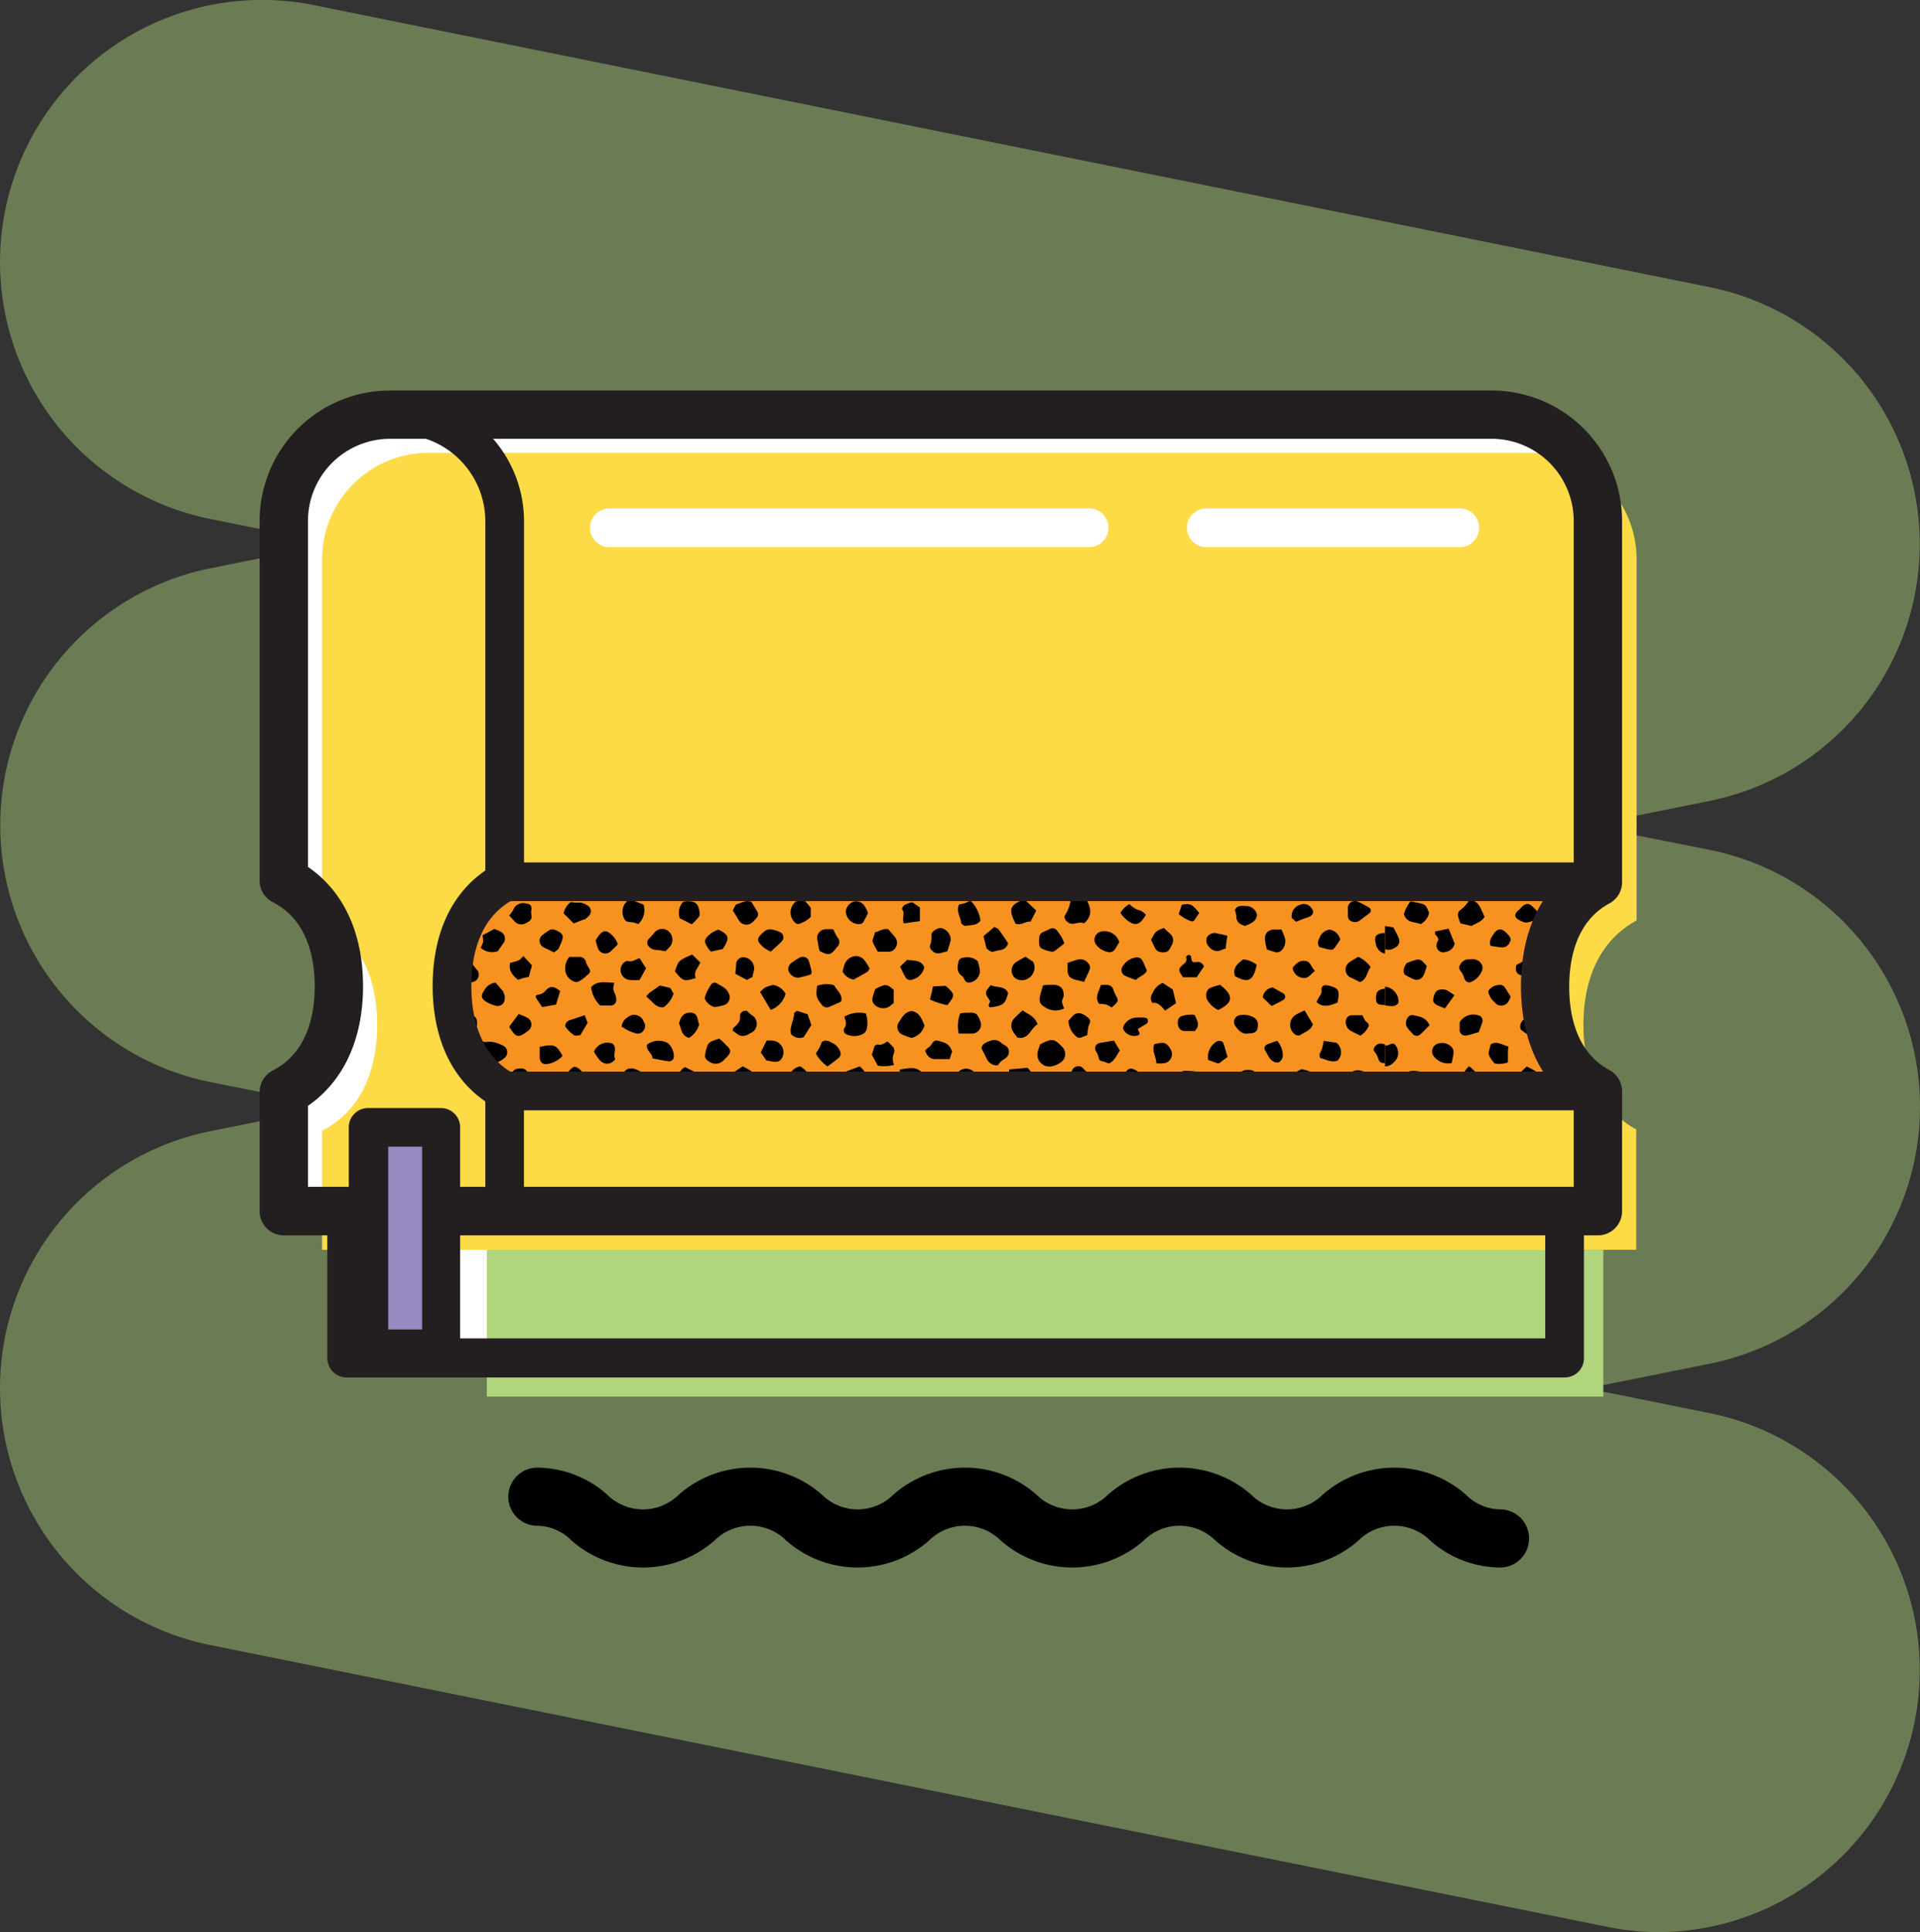 <svg id="Layer_1" data-name="Layer 1" xmlns="http://www.w3.org/2000/svg" viewBox="0 0 191.4 192.57"><rect x="0" y="0" width="191.4" height="192.57" fill="#333333" stroke="none"/><defs><style>.cls-1{opacity:0.45;}.cls-2{fill:#b0d57d;}.cls-3{fill:#fff;}.cls-4{fill:#fddb47;}.cls-5{fill:#f79221;}.cls-6{fill:#231f20;}.cls-7{fill:#9889c1;}.cls-8{fill:#010101;}</style></defs><g class="cls-1"><path class="cls-2" d="M168.6,195.28a26.12,26.12,0,0,0,5.14-51.72l-12.23-2.47,12.23-2.46a26.12,26.12,0,0,0,0-51.21L161.53,85l12.21-2.46a26.12,26.12,0,0,0,0-51.2L34.59,3.23A26.12,26.12,0,1,0,24.26,54.44l12.2,2.46-12.2,2.46a26.12,26.12,0,0,0,0,51.2L36.48,113l-12.22,2.46a26.12,26.12,0,0,0,0,51.21l139.15,28.06A25.59,25.59,0,0,0,168.6,195.28Z" transform="translate(-3.3 -2.72)"/></g><path class="cls-3" d="M162.59,90.6v-36A10.61,10.61,0,0,0,152,44H42.15a10.61,10.61,0,0,0-10.6,10.61V90.49C35.38,92.45,37,96.43,37,101s-1.66,8.58-5.49,10.54v11.86h6.31V138H159.27V123.42h3.32v-12c-3.71-2-5.26-5.92-5.26-10.43S158.88,92.6,162.59,90.6Z" transform="translate(-3.3 -2.72)"/><rect class="cls-2" x="48.53" y="124.57" width="111.3" height="14.62"/><path class="cls-4" d="M166.45,94.46v-36a10.61,10.61,0,0,0-10.6-10.61H46A10.61,10.61,0,0,0,35.41,58.5V94.35c3.83,2,5.49,5.93,5.49,10.53s-1.66,8.58-5.49,10.54v11.86h131v-12c-3.71-2-5.26-5.92-5.26-10.43S162.74,96.46,166.45,94.46Z" transform="translate(-3.3 -2.72)"/><path class="cls-5" d="M53.61,90.6H160s-6.89,12,0,20.85H53.61S40.91,101.61,53.61,90.6Z" transform="translate(-3.3 -2.72)"/><path d="M142.74,96.23c-.15-.38-.36-.74-.53-1.08l-.84-.14v2.31a1.08,1.08,0,0,0,1-.16A.7.7,0,0,0,142.74,96.23Z" transform="translate(-3.3 -2.72)"/><path d="M142.5,108.3a1.21,1.21,0,0,0-.08-1.39c-.23-.36-.55-.07-.83,0a2.07,2.07,0,0,1-.22,0v2.08C141.92,109,142.25,108.62,142.5,108.3Z" transform="translate(-3.3 -2.72)"/><path d="M141.48,101.07l-.11,0v1.85c.48.06,1,.22,1.34-.25A1.5,1.5,0,0,0,141.48,101.07Z" transform="translate(-3.3 -2.72)"/><path d="M141.37,91.77c.34.13.6-.09.86-.24a.72.72,0,0,0,.24-.93h-1.1v1.17Z" transform="translate(-3.3 -2.72)"/><path d="M149.82,92.34a3.27,3.27,0,0,1-1,1.11.63.63,0,0,0-.18.51,4,4,0,0,0,.26.79L150,95c.46-.29,1-.39,1.29-.91C150.66,92.68,150.66,92.68,149.82,92.34Z" transform="translate(-3.3 -2.72)"/><path d="M158.19,92.24c.31-.15.62-.29.92-.45a1.27,1.27,0,0,0,.45-1.09.31.31,0,0,0-.05-.1h-2v1.33Z" transform="translate(-3.3 -2.72)"/><path d="M145.77,93.68c-.18-.29-.21-.73-.64-.86s-.8-.18-1.22-.27a3.78,3.78,0,0,0-.66,1.27c.28.92,1.09.75,1.67,1A1.7,1.7,0,0,0,145.77,93.68Z" transform="translate(-3.3 -2.72)"/><path d="M151.1,110.7c0-.33.1-.84-.29-.89s-.64-.58-1.07-.82a2.92,2.92,0,0,0-.91,1.85,1.05,1.05,0,0,0,.6.61h1.07A.92.92,0,0,0,151.1,110.7Z" transform="translate(-3.3 -2.72)"/><path d="M150.93,98.72a1,1,0,0,0-1-.39,3,3,0,0,0-.3,0,1,1,0,0,0-.8.59c-.16.28,0,.49.18.72s.2.5.33.72a.47.47,0,0,0,.59.23,2,2,0,0,0,1.1-1.12A.73.73,0,0,0,150.93,98.72Z" transform="translate(-3.3 -2.72)"/><path d="M148.86,104.52a.59.59,0,0,0-.05.23c0,.23,0,.46,0,.69a.56.56,0,0,0,.66.48c.41-.08.81-.21,1.24-.33.12-.32.25-.64.36-1a.55.55,0,0,0-.22-.61A1.6,1.6,0,0,0,148.86,104.52Z" transform="translate(-3.3 -2.72)"/><path d="M155,111.37l1.1-.33c.44-.12.53-.26.55-.73a.91.91,0,0,0-.39-.9,8.13,8.13,0,0,0-.77-.4c-.89.85-.9.85-.91,1.18S154.54,111.1,155,111.37Z" transform="translate(-3.3 -2.72)"/><path d="M146.59,91.72a1.08,1.08,0,0,0,1.22.23c.18-.42.56-.8.51-1.35h-2C146.29,91.19,146.37,91.53,146.59,91.72Z" transform="translate(-3.3 -2.72)"/><path d="M146.62,106.74a.8.8,0,0,0-.34,1.31,1.77,1.77,0,0,0,1.74.61c.07-.37.15-.69.18-1a.86.86,0,0,0-.13-.52A1.32,1.32,0,0,0,146.62,106.74Z" transform="translate(-3.3 -2.72)"/><path d="M158.22,108.55a15.47,15.47,0,0,1-.66-1.79.29.29,0,0,0-.1,0c-.09.37-.17.74-.25,1.09C157.4,108.38,157.8,108.47,158.22,108.55Z" transform="translate(-3.3 -2.72)"/><path d="M145.68,110.21c-.21-.21-.38-.5-.63-.61a2.31,2.31,0,0,0-1-.14.6.6,0,0,0-.61.57,1.61,1.61,0,0,0,.4,1.42h.74l.09,0C145.09,111.08,145.68,110.87,145.68,110.21Z" transform="translate(-3.3 -2.72)"/><path d="M151.9,106.81c-.24,1-.38.92.38,1.89a2.58,2.58,0,0,0,1.34-.1c0-.27,0-.53,0-.79s0-.51.06-.78C153,106.83,152.5,106.43,151.9,106.81Z" transform="translate(-3.3 -2.72)"/><path d="M144.15,100.28a.76.76,0,0,0,1.06-.36,7.2,7.2,0,0,0,.32-.92c-.68-.8-.68-.8-2-.3-.2.35-.46.7-.19,1.17C143.61,100,143.88,100.16,144.15,100.28Z" transform="translate(-3.3 -2.72)"/><path d="M147.71,95.27l-1.34.28c0,.14-.05.24,0,.28.18.23.46.43.2.78a.48.48,0,0,0-.05.22.66.66,0,0,0,.84.77,1.07,1.07,0,0,0,.95-.86C148.1,96.27,147.92,95.8,147.71,95.27Z" transform="translate(-3.3 -2.72)"/><path d="M157.58,95.75a1.23,1.23,0,0,0-.4,1.14.49.49,0,0,0,.3.31h0c.13-.57.27-1.12.43-1.64A.65.65,0,0,0,157.58,95.75Z" transform="translate(-3.3 -2.72)"/><path d="M144.91,105.79c.31-.28.59-.59.9-.89-.37-.82-1-.86-1.6-1-.36-.09-.64.21-.73.57-.15.61.34.89.62,1.26A.53.53,0,0,0,144.91,105.79Z" transform="translate(-3.3 -2.72)"/><path d="M153.34,101.17a.62.62,0,0,0-.69-.28,1.31,1.31,0,0,0-1,.63,1.88,1.88,0,0,0,.62,1.06.83.83,0,0,0,1.37,0,1.87,1.87,0,0,0,.25-.54C153.67,101.68,153.51,101.42,153.34,101.17Z" transform="translate(-3.3 -2.72)"/><path d="M156,93c-.34-.29-.64-.24-1,.11-.13.14-.26.27-.4.4-.36.34-.33.63.1.88a3.11,3.11,0,0,0,.41.2c.44.19.82-.05,1.21-.17s.41-.3.44-.64A9.56,9.56,0,0,0,156,93Z" transform="translate(-3.3 -2.72)"/><path d="M152,91.18c.12.2.27.37.42.58a1.35,1.35,0,0,0,1.63-.69.52.52,0,0,0,0-.47h-2.24A.89.89,0,0,0,152,91.18Z" transform="translate(-3.3 -2.72)"/><path d="M155.46,98.39a9.83,9.83,0,0,0-1,.51c-.12.56,0,.88.44,1s.7.26,1.08.41c.14-.16.31-.28.36-.45a2.89,2.89,0,0,0,.12-.78A.67.67,0,0,0,155.46,98.39Z" transform="translate(-3.3 -2.72)"/><path d="M153.62,95.85c-.66-.72-1.09-.67-1.57.19a1,1,0,0,0-.16.95c.4.05.77.13,1.15.15a.83.83,0,0,0,.79-.57C154,96.3,153.82,96.07,153.62,95.85Z" transform="translate(-3.3 -2.72)"/><path d="M147.12,101.33c-.52,0-.73.14-.88.67s-.09.75.55,1l.55.22.95-1.31C147.51,101.36,147.51,101.36,147.12,101.33Z" transform="translate(-3.3 -2.72)"/><path d="M155.18,104.35a.83.83,0,0,0-.26,1c.24.17.48.36.74.51a.52.52,0,0,0,.69-.23c.12-.28.19-.57.29-.87-.11-.28-.22-.56-.31-.81C155.79,103.74,155.49,104,155.18,104.35Z" transform="translate(-3.3 -2.72)"/><path d="M140.45,96.77a1.22,1.22,0,0,0,.92,1V95.7C140.46,95.75,140.27,96,140.45,96.77Z" transform="translate(-3.3 -2.72)"/><path d="M141.16,106.75a.74.74,0,0,0-.86.37c-.15.21,0,.41.17.6a2.55,2.55,0,0,1,.26.61c.12.32.37.34.64.34v-1.85Z" transform="translate(-3.3 -2.72)"/><path d="M140.47,102.23c0,.53.17.65.9.65v-1.62C140.67,101.33,140.45,101.56,140.47,102.23Z" transform="translate(-3.3 -2.72)"/><path d="M141.37,91.3v-.7h-.94a1,1,0,0,0-.07.26A.82.82,0,0,0,141.37,91.3Z" transform="translate(-3.3 -2.72)"/><path d="M108.08,109a2.24,2.24,0,0,0,.93-.38,1,1,0,0,0,.14-1.6c-.74-.8-1-.75-1.8-.4a3.75,3.75,0,0,0-.37.2c-.07.22-.14.4-.19.58A1.19,1.19,0,0,0,108.08,109Z" transform="translate(-3.3 -2.72)"/><path d="M106,111.36a1.26,1.26,0,0,0,.33-.22,2,2,0,0,0-.61-2l-1.81.16c0,.28-.07.51-.07.73a2.17,2.17,0,0,0,.6,1.44h1.33Z" transform="translate(-3.3 -2.72)"/><path d="M78.63,111c.07-.18.13-.36.2-.57-.23-.84-.86-1.11-1.49-1.44l-.69.46c-.64.43-.69.66-.38,1.32a1.73,1.73,0,0,0,.67.72h1.34A1.28,1.28,0,0,0,78.63,111Z" transform="translate(-3.3 -2.72)"/><path d="M108.27,100.87c-.34,0-.68,0-1,.06-.1.34-.18.63-.26.92-.17.64-.07.94.47,1.26a1.9,1.9,0,0,0,1.91.11,2.37,2.37,0,0,1-.22-.67c0-.21.16-.42.17-.63C109.34,101.22,109,100.88,108.27,100.87Z" transform="translate(-3.3 -2.72)"/><path d="M111.6,92.33a9.1,9.1,0,0,0-1.18,0c-.16,0-.41.19-.43.32a3.69,3.69,0,0,1-.5,1.25c-.17.28,0,.56.3.76.51.35,1-.16,1.55.08,0,0,.12-.08.17-.13C112.1,94,112.14,93.39,111.6,92.33Z" transform="translate(-3.3 -2.72)"/><path d="M93.23,105.82a7.51,7.51,0,0,0,.93.34,1.72,1.72,0,0,0,1.3-1.26c-.28-.59-.46-1.28-1.28-1.42-.66.08-.94.59-1.24,1.07A.83.83,0,0,0,93.23,105.82Z" transform="translate(-3.3 -2.72)"/><path d="M112.21,110.48a.74.74,0,0,0-.38-.77,5,5,0,0,1-.58-.54.59.59,0,0,0-.62-.16c-.66.16-.45.93-.88,1.28-.11.09-.1.48,0,.64a1.82,1.82,0,0,0,.55.52h1.39A1.21,1.21,0,0,0,112.21,110.48Z" transform="translate(-3.3 -2.72)"/><path d="M61.85,98.93a1.2,1.2,0,0,1-.13-.31.68.68,0,0,0-.77-.53l-.9,0a1.81,1.81,0,0,0-.41,1.18,1.34,1.34,0,0,0,.84,1.25c.38.21.72-.11,1-.3a1.43,1.43,0,0,0,.26-.23C62.23,99.59,62.23,99.55,61.85,98.93Z" transform="translate(-3.3 -2.72)"/><path d="M107,91.11c.07.17.18.33.25.51a1.31,1.31,0,0,0,1.55.63c.4-.11.78-.91.55-1.23-.09-.13-.18-.28-.27-.42H106.9A1.14,1.14,0,0,0,107,91.11Z" transform="translate(-3.3 -2.72)"/><path d="M101.13,107.16c.17.36.35.7.5,1a1.14,1.14,0,0,0,1.12.74c.1-.11.2-.27.33-.39s.38-.25.55-.4a.75.75,0,0,0,0-1.11c-.14-.12-.34-.18-.48-.31a1,1,0,0,0-1.05-.27C101.7,106.57,101.27,106.68,101.13,107.16Z" transform="translate(-3.3 -2.72)"/><path d="M63.13,102.93c.34,0,.72,0,1.1,0a.55.55,0,0,0,.5-.64,1.71,1.71,0,0,0-.09-.45,2.22,2.22,0,0,1-.2-.52,2.86,2.86,0,0,1,.1-.66c-.84,0-1.67-.26-2.31.44A3,3,0,0,0,63.13,102.93Z" transform="translate(-3.3 -2.72)"/><path d="M89,109l-1.46.55c-.14.42-.24.74-.36,1.09a5.39,5.39,0,0,0,1.08.85h1A1.69,1.69,0,0,0,89,109Z" transform="translate(-3.3 -2.72)"/><path d="M104.73,106.13c1.15.23,1.28-.91,2-1.33-.29-.84-1-1-1.49-1.39-.32.31-.61.56-.86.83a1.07,1.07,0,0,0-.1,1.27C104.4,105.73,104.58,105.93,104.73,106.13Z" transform="translate(-3.3 -2.72)"/><path d="M67.49,110a.77.77,0,0,0-.3-.46c-.87-.51-1.54-.53-1.93.5-.07.18-.16.35-.24.53a1.35,1.35,0,0,0,0,.27l.31.62h1.32A1.42,1.42,0,0,0,67.49,110Z" transform="translate(-3.3 -2.72)"/><path d="M134.45,91.19c.14.17.24.28.33.4a1.43,1.43,0,0,0,1.66.4.94.94,0,0,0,.61-1.39h-2.17A1.2,1.2,0,0,1,134.45,91.19Z" transform="translate(-3.3 -2.72)"/><path d="M48.08,102.34l.2-.24a2.43,2.43,0,0,0-.29-.63Q48,101.91,48.08,102.34Z" transform="translate(-3.3 -2.72)"/><path d="M87.66,105.79a1.86,1.86,0,0,0,1.73-.06.78.78,0,0,0,.31-.46,2.73,2.73,0,0,0-.09-1.55,2.91,2.91,0,0,0-2.14.33c.13.41.28.76,0,1.14A.43.43,0,0,0,87.66,105.79Z" transform="translate(-3.3 -2.72)"/><path d="M80.13,92.11c.54.29.71.24,1.05-.25.15-.22.29-.45.42-.66l-.15-.6h-2a2.15,2.15,0,0,0-.32.83C79.44,91.65,79.77,91.91,80.13,92.11Z" transform="translate(-3.3 -2.72)"/><path d="M86.5,101c0-.09-.19-.14-.29-.15a3,3,0,0,0-1.45.11c-.14,1-.1,1.21.47,1.9a.58.58,0,0,0,.71.22l1.2-.53C87.35,101.85,86.78,101.5,86.5,101Z" transform="translate(-3.3 -2.72)"/><path d="M95.48,110c-.62-1.13-1.55-.82-2.48-.69,0,.81-.15,1.62.59,2.16h.12l1.26-.26A1.7,1.7,0,0,1,95.48,110Z" transform="translate(-3.3 -2.72)"/><path d="M53.45,106.93a4,4,0,0,0-1-.36c-.25-.06-.53,0-.79,0a8.06,8.06,0,0,1-.91-.25c.74,1.22.74,1.22.71,2.31a2.25,2.25,0,0,0,2.09-.44A.73.73,0,0,0,53.45,106.93Z" transform="translate(-3.3 -2.72)"/><path d="M120.21,101.34l-1-.66a1.77,1.77,0,0,0-.89.78c-.2.35-.47.72-.15,1.21.57-.09.9.35,1.28.77l1.09-.74C120.4,102.14,120.31,101.74,120.21,101.34Z" transform="translate(-3.3 -2.72)"/><path d="M99.21,100c.14.08.19.31.3.46a.48.48,0,0,0,.27.18,1.15,1.15,0,0,0,1.2-1.12c0-.34-.13-.67-.2-1a1.61,1.61,0,0,0-1.41-.36.54.54,0,0,0-.52.39C98.77,99,98.6,99.57,99.21,100Z" transform="translate(-3.3 -2.72)"/><path d="M50.05,105.85c.09.05.29-.07.4-.17a1.36,1.36,0,0,0,.38-1.26c-.06-.43-.41-.48-.75-.59-.76-.23-1.11,0-1.32.73l-.06.2c.15.38.3.75.48,1.11A1.18,1.18,0,0,1,50.05,105.85Z" transform="translate(-3.3 -2.72)"/><path d="M101.76,91.69a1.43,1.43,0,0,0,.26.23.57.57,0,0,0,.65,0l1.13-.72a.91.91,0,0,0,0-.65h-2.39C101.26,91,101.34,91.27,101.76,91.69Z" transform="translate(-3.3 -2.72)"/><path d="M74.53,103.09a6.11,6.11,0,0,0,.93-.19.82.82,0,0,0,.48-1.19c-.23-.56-.77-.71-1.19-1a.44.44,0,0,0-.6.2,4.41,4.41,0,0,0-.61,1.3A1.52,1.52,0,0,0,74.53,103.09Z" transform="translate(-3.3 -2.72)"/><path d="M105.41,92.34c-1.47.58-1.6,1-.88,2.43.56.23,1-.26,1.51-.2l.56-1.1Z" transform="translate(-3.3 -2.72)"/><path d="M75,106.23c-1.11.36-1.11.36-1.37,1.35,0,0,0,.07,0,.11a.59.59,0,0,0,.28.77,1.12,1.12,0,0,0,1.63-.18c.11-.11.22-.21.32-.33.29-.34.31-.59,0-.9S75.34,106.51,75,106.23Z" transform="translate(-3.3 -2.72)"/><path d="M68.06,91.08c-.18.17,0,.45.14.6a1,1,0,0,0,1.43.06c.29-.18.58-.34.89-.52a1.31,1.31,0,0,0-.22-.62h-2A.7.7,0,0,1,68.06,91.08Z" transform="translate(-3.3 -2.72)"/><path d="M85,97.49c.86.47,1.12.43,1.64-.26l.07-.09a.67.67,0,0,0,.07-1,5.84,5.84,0,0,1-.41-.8,6,6,0,0,0-.85,0,.87.87,0,0,0-.71,1.17C84.86,96.83,84.91,97.16,85,97.49Z" transform="translate(-3.3 -2.72)"/><path d="M92.42,96c-.19-.23-.38-.46-.56-.66-.53-.13-.9.21-1.32.29l-.28.86c.08.19.13.33.2.46l.34.62c.41,0,.78,0,1.16,0a.71.71,0,0,0,.4-.16A.92.92,0,0,0,92.42,96Z" transform="translate(-3.3 -2.72)"/><path d="M119,92a1.17,1.17,0,0,0,1.29-.51,4.11,4.11,0,0,0,.28-.6c-.08-.1-.16-.18-.24-.27H118A1.4,1.4,0,0,0,119,92Z" transform="translate(-3.3 -2.72)"/><path d="M108.66,95.45a.54.54,0,0,0-.71-.14l-.62.28a.64.64,0,0,0-.43.61,3.08,3.08,0,0,0,0,.68.54.54,0,0,0,.24.37,3.22,3.22,0,0,0,1.07.32c.21,0,.44-.25.65-.4s.36-.28.54-.43a6.45,6.45,0,0,0-.28-.64A7.68,7.68,0,0,0,108.66,95.45Z" transform="translate(-3.3 -2.72)"/><path d="M90,99.26a5.13,5.13,0,0,0-.55-.87,1.23,1.23,0,0,0-.66-.38,1.26,1.26,0,0,0-1.28.78,6.06,6.06,0,0,0-.21.76,1.55,1.55,0,0,0,1.09.8c.52-.29,1-.54,1.43-.81C89.86,99.5,89.89,99.36,90,99.26Z" transform="translate(-3.3 -2.72)"/><path d="M124.92,100.87a7.91,7.91,0,0,0-.93.29.59.59,0,0,0-.33.29,1,1,0,0,0,.08,1.07,2.56,2.56,0,0,0,1,.86C126.25,102.65,126.31,101.94,124.92,100.87Z" transform="translate(-3.3 -2.72)"/><path d="M90.58,91.81A.64.64,0,0,0,91,92c.63.11,1.07-.3,1.53-.56.05-.32.09-.6.13-.87H90.29C90.11,91,90.3,91.39,90.58,91.81Z" transform="translate(-3.3 -2.72)"/><path d="M61.8,92.93a1.32,1.32,0,0,0-.85-.25,3.58,3.58,0,0,1-.74-.06,1.78,1.78,0,0,0-.72,1.13l1,1,1-.39s.09,0,.11,0A3.09,3.09,0,0,0,62,94,.65.65,0,0,0,61.8,92.93Z" transform="translate(-3.3 -2.72)"/><path d="M72.66,100.19c-.26-.57.2-1,.46-1.54l-.82-.8c-1.38.61-1.38.61-1.71,1.68C71.37,100.52,71.49,100.56,72.66,100.19Z" transform="translate(-3.3 -2.72)"/><path d="M84.15,110.55A2.17,2.17,0,0,0,83.07,109a1.44,1.44,0,0,0-.95.63,1.55,1.55,0,0,0-.23,1c0,.17.12.42.25.48a3.5,3.5,0,0,0,.79.31h.49a1.26,1.26,0,0,0,.44-.21A.6.6,0,0,0,84.15,110.55Z" transform="translate(-3.3 -2.72)"/><path d="M92.37,107.12a6.56,6.56,0,0,0-.59-.6c-.31.15-.58.42-1,.29-.07,0-.2.09-.28.13-.1.31-.19.6-.29.89l.59,1.09a3.76,3.76,0,0,0,1.63-.07,1.46,1.46,0,0,1,0-1.21A.68.68,0,0,0,92.37,107.12Z" transform="translate(-3.3 -2.72)"/><path d="M70.47,108.13a1.81,1.81,0,0,0-.55-1.42,1.87,1.87,0,0,0-2.13.14c-.08.59.51.79.56,1.35.61.12,1.09.22,1.58.29A.5.5,0,0,0,70.47,108.13Z" transform="translate(-3.3 -2.72)"/><path d="M86.87,108.18a.54.54,0,0,0,.2-.62,1.51,1.51,0,0,0-.73-.86c-.33-.17-.67-.42-1.1-.15-.08.19-.16.4-.26.6s-.24.38-.35.56A3.75,3.75,0,0,0,85.79,109C86.21,108.69,86.56,108.45,86.87,108.18Z" transform="translate(-3.3 -2.72)"/><path d="M99.56,95c.51-.12,1.09,0,1.48-.53a3.45,3.45,0,0,0-1-2c-.19.09-.36.19-.53.25a6,6,0,0,1-.61.15c-.3.69.15,1.23.22,1.82C99.12,94.81,99.43,95,99.56,95Z" transform="translate(-3.3 -2.72)"/><path d="M68.47,95.76c-.14.17-.3.33-.46.49s-.31.48-.05.77a1,1,0,0,0,.68.37c.3,0,.59.08,1,.13a4.75,4.75,0,0,0,.5-.53,1.11,1.11,0,0,0-.27-1.52A1,1,0,0,0,68.47,95.76Z" transform="translate(-3.3 -2.72)"/><path d="M101,104.43c-.25-.6-.34-.81-1.09-.78-.3,0-.59,0-.9.08a3.71,3.71,0,0,0-.14,2c.47,0,.88,0,1.3,0A.9.9,0,0,0,101,104.43Z" transform="translate(-3.3 -2.72)"/><path d="M61.89,110.29c-.39-.45-.61-1.08-1.33-1.27-.57.28-.75.8-1,1.25.25.44.71.68.89,1.17h1.06a6.74,6.74,0,0,0,.36-.63C61.91,110.66,62,110.38,61.89,110.29Z" transform="translate(-3.3 -2.72)"/><path d="M66.29,94.64c.22,0,.43.11.64.17a1.88,1.88,0,0,0,.53-1.93l-1.33-.53a1.28,1.28,0,0,0-.74.9,1.48,1.48,0,0,0,.18,1.1C65.71,94.63,66,94.59,66.29,94.64Z" transform="translate(-3.3 -2.72)"/><path d="M138.69,98.08c-.29.18-.59.35-.87.54a.88.88,0,0,0,.18,1.55c.27.12.54.26.87.43.72-.28.66-1,1.07-1.49A3,3,0,0,0,138.69,98.08Z" transform="translate(-3.3 -2.72)"/><path d="M92,103a5.08,5.08,0,0,0,.39-.33v-1.29c-.68-.61-.78-.62-1.82-.11a6.49,6.49,0,0,0-.3.92.78.78,0,0,0,.11.54A1.19,1.19,0,0,0,92,103Z" transform="translate(-3.3 -2.72)"/><path d="M96.19,97.43a.83.83,0,0,0,.82.29l.74-.2c.11-.39.25-.75.32-1.12a1.18,1.18,0,0,0-1-1.19c-.36,0-1,.41-.92.72A2.54,2.54,0,0,1,96,97,.52.52,0,0,0,96.19,97.43Z" transform="translate(-3.3 -2.72)"/><path d="M83.41,106.09l.77-1.21-.37-1.08-1.06-.34c-.12.11-.28.18-.29.25,0,.71-.5,1.36-.3,2.08A1.15,1.15,0,0,0,83.41,106.09Z" transform="translate(-3.3 -2.72)"/><path d="M73,110.89c-.1-.42-.2-.82-.31-1.27l-1.1-.55c-.69.37-.63,1-.88,1.46l.48.9.12,0h1.13A1,1,0,0,0,73,110.89Z" transform="translate(-3.3 -2.72)"/><path d="M56.88,91.41c.17.13.37.25.54.4a1.06,1.06,0,0,0,1.28,0c.48-.2.53-.64.6-1a.42.42,0,0,0,0-.22H57.11a3.86,3.86,0,0,0-.17.43A2.77,2.77,0,0,0,56.88,91.41Z" transform="translate(-3.3 -2.72)"/><path d="M102.88,95.39c-.09-.14-.29-.19-.45-.29-.39.34-.74.62-1.09.92.1.42.2.82.31,1.23.23.17.46.43.8.28s1.11,0,1.35-.8C103.52,96.31,103.22,95.84,102.88,95.39Z" transform="translate(-3.3 -2.72)"/><path d="M73.9,91.77l.39.06c1.23.18,1.22.17,1.51-1a.88.88,0,0,0,0-.21H73.71c0,.12-.09.23-.13.34Z" transform="translate(-3.3 -2.72)"/><path d="M110.75,106.14l.27,0,.67-.26a6.05,6.05,0,0,1,.12-.88c.09-.25.27-.51.07-.74a2.09,2.09,0,0,0-.63-.46.8.8,0,0,0-1,.17c-.16.16-.3.33-.44.48A2.2,2.2,0,0,0,110.75,106.14Z" transform="translate(-3.3 -2.72)"/><path d="M115.53,100c.34.16.7.26,1,.39.37-.39.89-.47,1.1-.93-.13-.31-.26-.62-.4-.92a.64.64,0,0,0-.75-.39,1.88,1.88,0,0,0-1.28.9A.64.64,0,0,0,115.53,100Z" transform="translate(-3.3 -2.72)"/><path d="M78.77,93.54c-.18-.32-.38-.63-.57-.94-.57-.21-1,.12-1.55.27-.1.2-.2.4-.3.58l.61,1a.87.87,0,0,0,1.28.24,3.18,3.18,0,0,0,.48-.49A.51.51,0,0,0,78.77,93.54Z" transform="translate(-3.3 -2.72)"/><path d="M66.12,100.39a7.91,7.91,0,0,0,.94,0l.64-1.17-.64-1c-.41.11-.75.43-1.21.27-.11,0-.36.13-.46.27A1,1,0,0,0,66.12,100.39Z" transform="translate(-3.3 -2.72)"/><path d="M99,109.41a1.23,1.23,0,0,0-.39.54,1.26,1.26,0,0,0,.35,1.27l1.19.19c1.07-.76.76-1.13.37-1.71A1.11,1.11,0,0,0,99,109.41Z" transform="translate(-3.3 -2.72)"/><path d="M52.93,97.51c.15-.22.34-.47.5-.73a.77.77,0,0,0-.29-1.24c-.16-.09-.35-.15-.55-.24l-1.19.64a3.06,3.06,0,0,1,.06.66,2.41,2.41,0,0,1-.25.57A1.69,1.69,0,0,0,52.93,97.51Z" transform="translate(-3.3 -2.72)"/><path d="M112.46,90.6a3.46,3.46,0,0,0-.22.31c.2.19.4.36.58.54a1.16,1.16,0,0,0,1.69.25c.11-.06.22-.3.18-.36a.84.84,0,0,1,0-.74Z" transform="translate(-3.3 -2.72)"/><path d="M56.1,110.22c0-.17-.11-.43-.21-.63-.21-.43-.61-.41-1-.36a.64.64,0,0,0-.57.62c0,.27-.11.52-.18.85a6.22,6.22,0,0,0,.86.75h.93l.42-.32C56.32,110.77,56,110.6,56.1,110.22Z" transform="translate(-3.3 -2.72)"/><path d="M111.37,100.57c.19-.41.37-.79.54-1.17a.6.6,0,0,0-.1-.65,1,1,0,0,0-1-.41c-.37.08-.72.23-1.09.34,0,.25,0,.44,0,.63,0,.69.23.93.93,1.09Z" transform="translate(-3.3 -2.72)"/><path d="M104.62,98.59a1,1,0,0,0-.1,1.63,1.18,1.18,0,0,0,1.29,0,1.25,1.25,0,0,0,.48-1.65l-.77-.5C105.19,98.25,104.9,98.41,104.62,98.59Z" transform="translate(-3.3 -2.72)"/><path d="M96.08,91.43c0,.13.23.31.39.35a1.8,1.8,0,0,0,1.16-.07l.68-1s0-.06-.07-.1H96A4.62,4.62,0,0,0,96.08,91.43Z" transform="translate(-3.3 -2.72)"/><path d="M53.5,91.57a1.21,1.21,0,0,0,.07-.93c-.5.44-1,.87-1.38,1.31.33,0,.64-.09.94-.15A.65.65,0,0,0,53.5,91.57Z" transform="translate(-3.3 -2.72)"/><path d="M80.38,100.88a5.53,5.53,0,0,0-.81.26,3.32,3.32,0,0,0-.5.45l1.06,1.78a2.38,2.38,0,0,0,1.48-1.61A1.78,1.78,0,0,0,80.38,100.88Z" transform="translate(-3.3 -2.72)"/><path d="M80.32,106.43a4.41,4.41,0,0,0-.6,0l-.59,1.19c.11.14.21.26.29.38s.17.25.27.4l.54.1c.67.14,1-.07,1.16-.7A1.18,1.18,0,0,0,80.32,106.43Z" transform="translate(-3.3 -2.72)"/><path d="M81.08,95.63a3.4,3.4,0,0,0-.87-.28.88.88,0,0,0-.64.14c-.94.77-.89,1-.09,1.7a4.28,4.28,0,0,0,.66.37l.87-.8a1.88,1.88,0,0,0,.24-.25A.56.56,0,0,0,81.08,95.63Z" transform="translate(-3.3 -2.72)"/><path d="M89.07,94.81a.53.53,0,0,0,.28-.17c.17-.29.32-.59.48-.92a3.23,3.23,0,0,0-.43-.83,1,1,0,0,0-1-.31,1.16,1.16,0,0,0-.78.91A1.31,1.31,0,0,0,89.07,94.81Z" transform="translate(-3.3 -2.72)"/><path d="M69.08,100.94c-.34.25-.66.46-1,.69a2.48,2.48,0,0,0-.36.42c.59.4.91,1.13,1.72,1.06a2.54,2.54,0,0,0,1-1.37l-.32-.56Z" transform="translate(-3.3 -2.72)"/><path d="M131.38,96.18a8.07,8.07,0,0,0-.34-.83c-.22,0-.41,0-.6,0-.81,0-1.16.47-1,1.26,0,.22.09.43.15.73a7.81,7.81,0,0,0,.93.29.68.68,0,0,0,.51-.17A1.27,1.27,0,0,0,131.38,96.18Z" transform="translate(-3.3 -2.72)"/><path d="M113.22,95.54a.84.84,0,0,0-.66,1.32,2,2,0,0,0,1.23.75.65.65,0,0,0,.68-.32l.41-.67A1.53,1.53,0,0,0,113.22,95.54Z" transform="translate(-3.3 -2.72)"/><path d="M82.91,94.81a3,3,0,0,0,1.21-.7v-.92a6.4,6.4,0,0,0-.61-.71.62.62,0,0,0-.52-.11,1.37,1.37,0,0,0-.47,2.26A.49.49,0,0,0,82.91,94.81Z" transform="translate(-3.3 -2.72)"/><path d="M119,97.61c.65.08.81-.06,1.09-.68a.88.88,0,0,0-.21-1.21c-.2-.17-.39-.36-.56-.52-.82.33-.82.33-1.27,1.17.15.33.27.61.41.87A.69.69,0,0,0,119,97.61Z" transform="translate(-3.3 -2.72)"/><path d="M112.85,108.24c0,.06.08.12.13.19l.44.12.44.16c.62-.32.75-.87,1.08-1.28l-.59-1c-.54.09-1,.15-1.44.24a.54.54,0,0,0-.36.81A2,2,0,0,1,112.85,108.24Z" transform="translate(-3.3 -2.72)"/><path d="M117.29,110.44a1.5,1.5,0,0,0-1.09-1.19.51.51,0,0,0-.6.22c-.2.32-.35.66-.51,1,.26.58.47.89.74,1h.83A.92.92,0,0,0,117.29,110.44Z" transform="translate(-3.3 -2.72)"/><path d="M50.38,100.6a.75.75,0,0,0,.4-1.3c-.3-.37-.59-.76-.92-1.19-.72.12-.91.73-1.12,1.36l.9,1.14A3.69,3.69,0,0,0,50.38,100.6Z" transform="translate(-3.3 -2.72)"/><path d="M76.33,105.41a3.86,3.86,0,0,0,.71.51,1.11,1.11,0,0,0,1-.21,1,1,0,0,0,.15-1.85l-.46-.41c-.42,0-.69.22-.66.55.06.55-.27.82-.61,1.12C76.4,105.15,76.4,105.19,76.33,105.41Z" transform="translate(-3.3 -2.72)"/><path d="M53.38,101.44l-.68-.79a1.47,1.47,0,0,0-1.15.81c-.31.47-.3.75.16,1.06a3,3,0,0,0,.93.41.75.75,0,0,0,.84-.22,1.11,1.11,0,0,0,0-1.09C53.5,101.55,53.43,101.5,53.38,101.44Z" transform="translate(-3.3 -2.72)"/><path d="M50.78,93.53c-.24.31-.47.63-.68.94a5.24,5.24,0,0,0,.64-.2C50.75,94,50.77,93.79,50.78,93.53Z" transform="translate(-3.3 -2.72)"/><path d="M132.91,105.88c.46-.31,1.07-.46,1.27-1.08l-.83-1.38c-.32.15-.57.26-.8.39a1.18,1.18,0,0,0-.16,2A.54.54,0,0,0,132.91,105.88Z" transform="translate(-3.3 -2.72)"/><path d="M96.49,108.27c.49,0,1,0,1.48,0l.25-.78c-.06-.11-.1-.18-.13-.25-.24-.55-.78-.66-1.29-.8s-.57.41-.86.61a3.49,3.49,0,0,0-.42.36C95.69,107.93,96,108.26,96.49,108.27Z" transform="translate(-3.3 -2.72)"/><path d="M58.54,97.64c.2-.18.4-.27.47-.43.5-1.16.68-1.38-.47-1.85a1.18,1.18,0,0,0-.36,0,6.94,6.94,0,0,0-.83.57.72.72,0,0,0,.18,1.22C57.83,97.31,58.14,97.44,58.54,97.64Z" transform="translate(-3.3 -2.72)"/><path d="M72.15,103.64c-.77,0-1,.48-1.16,1.07.24.5.19,1.2,1,1.45A2.35,2.35,0,0,0,73,104.82C72.8,104.37,72.93,103.7,72.15,103.64Z" transform="translate(-3.3 -2.72)"/><path d="M72.26,94.84a8.54,8.54,0,0,0,.67-.69.57.57,0,0,0,.12-.42c-.12-1-.42-1.23-1.43-1.18a.9.9,0,0,0-.26.09,1.64,1.64,0,0,0-.3,1.59Z" transform="translate(-3.3 -2.72)"/><path d="M55.72,92.76a1.07,1.07,0,0,0-1.28.68,3.17,3.17,0,0,1-.38.52l.54.59a.91.91,0,0,0,1.15.16c.37-.17.64-.4.51-.88a.93.93,0,0,1,0-.33C56.33,93,56.22,92.82,55.72,92.76Z" transform="translate(-3.3 -2.72)"/><path d="M81.92,99.53a1.06,1.06,0,0,0,1,.63c.33-.08.74-.17,1.15-.3.07,0,.15-.2.14-.28a8.32,8.32,0,0,0-.33-1.21.65.65,0,0,0-.82-.23,5.35,5.35,0,0,0-.78.49A.77.77,0,0,0,81.92,99.53Z" transform="translate(-3.3 -2.72)"/><path d="M126.41,100c1.33.74,1.83.47,2.17-1.12a2.38,2.38,0,0,0-1.36-.54C126.69,98.75,126.16,99.14,126.41,100Z" transform="translate(-3.3 -2.72)"/><path d="M102,103.12c1.32-.17,1.5-.32,1.8-1.43-.33-.76-1.12-.49-1.73-.79a3.65,3.65,0,0,0-.4.52.62.62,0,0,0-.06.42,5,5,0,0,0,.35.58C102.1,102.64,101.65,102.9,102,103.12Z" transform="translate(-3.3 -2.72)"/><path d="M75.35,97.3c.72-1.09.64-1.42-.44-1.93a4.21,4.21,0,0,0-.39.17,1.46,1.46,0,0,0-.3.17c-.78.61-.81.84-.22,1.67l.17.18Z" transform="translate(-3.3 -2.72)"/><path d="M126.47,105c.32.44.69.83,1.23.72.78,0,1-.24,1-.9a.78.78,0,0,0-.46-.72,2,2,0,0,0-1.22-.22A.69.69,0,0,0,126.47,105Z" transform="translate(-3.3 -2.72)"/><path d="M134,110.73a.75.75,0,0,0-.3-1.28c-.21-.08-.44-.12-.64-.18-.73.36-.73.36-1.08,1.11.08.25.17.5.27.81C133.15,111.28,133.56,111.16,134,110.73Z" transform="translate(-3.3 -2.72)"/><path d="M64.36,106.73a1.45,1.45,0,0,0-1.85.8,6.22,6.22,0,0,0,.47.71,1.1,1.1,0,0,0,.74.49,1,1,0,0,0,.92-.47C64.34,107.82,64.9,107.19,64.36,106.73Z" transform="translate(-3.3 -2.72)"/><path d="M113.68,100.88c-.19,0-.38,0-.63,0-.23.69-.63,1.26-.18,1.89a3.54,3.54,0,0,1,.69.06,3,3,0,0,1,.56.3c.72-.64.72-.64.36-1.31a3,3,0,0,1-.21-.52A.62.62,0,0,0,113.68,100.88Z" transform="translate(-3.3 -2.72)"/><path d="M127.4,95c.53-.22,1.14-.4,1.21-1.11a1.11,1.11,0,0,0-1-.87c-.43,0-.93-.16-1.22.4a2,2,0,0,1,.16.63C126.54,94.63,126.91,94.84,127.4,95Z" transform="translate(-3.3 -2.72)"/><path d="M139.78,93.17a9,9,0,0,0-1.11-.58.7.7,0,0,0-1,.73v.45c0,.32,0,.64.36.77a.82.82,0,0,0,.86-.11c.3-.23.61-.45.9-.68A.34.34,0,0,0,139.78,93.17Z" transform="translate(-3.3 -2.72)"/><path d="M64.22,97.49c.24-.21.47-.45.67-.66a2.23,2.23,0,0,0-.84-1.13c-.35-.27-.67-.2-1,.18-.13.18-.25.37-.37.55a5.92,5.92,0,0,0,.22.78A.78.78,0,0,0,64.22,97.49Z" transform="translate(-3.3 -2.72)"/><path d="M55.47,98c-.39.45-.39.45-1.31.68-.18.73.19,1.21.78,1.69.24-.08.42-.15.6-.19a4.63,4.63,0,0,1,.48-.1c.11-.41.2-.76.31-1.15Z" transform="translate(-3.3 -2.72)"/><path d="M136.63,102.64c.25-1.27.15-1.44-1-1.72l-.11,0a.4.4,0,0,0-.49.45.79.79,0,0,1-.18.63,3.66,3.66,0,0,0-.31.59C135.27,103.25,136,102.87,136.63,102.64Z" transform="translate(-3.3 -2.72)"/><path d="M138.62,111.28H139a.93.93,0,0,0,.8-.83,1,1,0,0,0-.77-1,1.24,1.24,0,0,0-1.5.67c.07.17.12.31.17.45C137.88,111.23,138,111.28,138.62,111.28Z" transform="translate(-3.3 -2.72)"/><path d="M127.41,111.29a1.32,1.32,0,0,0,1.11-.71.77.77,0,0,0-.45-1.19,1.38,1.38,0,0,0-1.54.64c-.09.17-.14.35-.2.49A1.1,1.1,0,0,0,127.41,111.29Z" transform="translate(-3.3 -2.72)"/><path d="M57.1,107.06c0,.35,0,.66,0,1,0,.53.33.81.82.69a2.56,2.56,0,0,0,1.46-.8C58.74,106.82,58.56,106.75,57.1,107.06Z" transform="translate(-3.3 -2.72)"/><path d="M138.91,105.93a1.45,1.45,0,0,0,.36-.28,2,2,0,0,0,.46-.63c.12-.32-.26-.42-.38-.65s-.15-.32-.23-.47c-.41,0-.76,0-1.1,0a.62.62,0,0,0-.55.51,1,1,0,0,0,.51,1.06C138.28,105.64,138.59,105.77,138.91,105.93Z" transform="translate(-3.3 -2.72)"/><path d="M93.56,100.11a.55.55,0,0,0,.7.23,1.58,1.58,0,0,0,1.18-1.23c-.36-.76-1-.61-1.71-.73l-.7.68C93.25,99.51,93.39,99.82,93.56,100.11Z" transform="translate(-3.3 -2.72)"/><path d="M136.63,108.43a1.19,1.19,0,0,0-.11-1.79l-1.26-.18a7.92,7.92,0,0,1-.18.8c-.09.28-.36.51-.16.92C135.43,108.26,135.92,108.65,136.63,108.43Z" transform="translate(-3.3 -2.72)"/><path d="M78.33,100.08c0-.24.1-.46.14-.69a1.12,1.12,0,0,0-1.12-1.27.78.78,0,0,0-.66.55c0,.37-.06.73-.08,1.1l1.14.61Z" transform="translate(-3.3 -2.72)"/><path d="M122.59,111.22a1.43,1.43,0,0,0,.47-1.26c0-.16-.19-.39-.32-.41a7.49,7.49,0,0,0-1.34-.1.6.6,0,0,0-.51.9C121.27,111.14,121.48,111.28,122.59,111.22Z" transform="translate(-3.3 -2.72)"/><path d="M56.82,102.31l.53.78,1.38-.25c.15-.48.27-.88.41-1.35-.66-.52-1-.55-1.49,0a1.09,1.09,0,0,1-.66.36C56.67,101.9,56.63,102,56.82,102.31Z" transform="translate(-3.3 -2.72)"/><path d="M97.71,101.09a1.88,1.88,0,0,0-.18-.12l-1.22.06c-.1.43-.19.86-.3,1.31a7.89,7.89,0,0,0,1.73.56C98.51,101.9,98.51,101.85,97.71,101.09Z" transform="translate(-3.3 -2.72)"/><path d="M122.62,98.6c-.48.06-.5,0-.58-.46,0-.19-.13-.28-.3-.23s-.22.18-.2.23c.1.31,0,.46-.25.67-.57.48-.55.6-.06,1.31h1.36l.73-1.08C123.13,98.67,122.94,98.56,122.62,98.6Z" transform="translate(-3.3 -2.72)"/><path d="M124.54,106.55a1.79,1.79,0,0,0-.8,1.81l1,.35.15-.07.78-.58c-.15-.48-.27-1-.43-1.4C125.18,106.44,124.77,106.39,124.54,106.55Z" transform="translate(-3.3 -2.72)"/><path d="M55,103.78l-.9,1.21c0,.07,0,.11,0,.14l.26.37c.41.55.64.59,1.21.22a3.72,3.72,0,0,0,.45-.33.76.76,0,0,0-.16-1.24A7.46,7.46,0,0,0,55,103.78Z" transform="translate(-3.3 -2.72)"/><path d="M136.57,96.86c.13-.18.24-.36.33-.49a1.24,1.24,0,0,0-1.08-1,1.28,1.28,0,0,0-.95.73c-.13.32-.3.61-.06,1l.76.2C136.18,97.43,136.18,97.43,136.57,96.86Z" transform="translate(-3.3 -2.72)"/><path d="M129.61,91.73l1.19.36.56-1a3.59,3.59,0,0,0-.26-.5h-1.91C129.07,90.84,129.19,91.19,129.61,91.73Z" transform="translate(-3.3 -2.72)"/><path d="M84.85,92.16c.75.36,1-.37,1.59-.51,0-.3-.2-.56.1-.77.08,0,.11-.16.15-.28H85.22A2.36,2.36,0,0,0,84.85,92.16Z" transform="translate(-3.3 -2.72)"/><path d="M117.73,104.39c0-.09-.14-.22-.22-.23a4.42,4.42,0,0,0-1.15,0,1.5,1.5,0,0,0-1,.71.55.55,0,0,0-.08.43,1.21,1.21,0,0,0,1.55.57s0-.06.06-.09-.08-.28-.16-.52c.35-.21.66-.37.94-.57A.4.4,0,0,0,117.73,104.39Z" transform="translate(-3.3 -2.72)"/><path d="M93.4,94.75,95,94.52V93.17c-.25-.18-.49-.36-.75-.53a3,3,0,0,0-.76.26c-.14.08-.31.38-.27.44C93.57,93.76,93.17,94.23,93.4,94.75Z" transform="translate(-3.3 -2.72)"/><path d="M119,106.66l-.62.11c-.3.7.18,1.23.19,1.92a3.52,3.52,0,0,0,.69,0,.91.91,0,0,0,.76-1.34C119.8,106.91,119.52,106.59,119,106.66Z" transform="translate(-3.3 -2.72)"/><path d="M64.39,91.74c0-.25.07-.51.07-.76a2.38,2.38,0,0,0,0-.38H62.59l-.14.15C62.85,91.83,63,91.91,64.39,91.74Z" transform="translate(-3.3 -2.72)"/><path d="M66.67,105.7a.69.69,0,0,0,.8-.3.72.72,0,0,0,0-.85,1,1,0,0,0-1.62-.43,1.13,1.13,0,0,0-.57.93c.23.13.42.26.62.36A4.11,4.11,0,0,0,66.67,105.7Z" transform="translate(-3.3 -2.72)"/><path d="M125.07,97.4a2.72,2.72,0,0,1,.43-.15c0-.43.1-.84.15-1.28l-1-.22a.89.89,0,0,0-1,.33.85.85,0,0,0,.18,1A1,1,0,0,0,125.07,97.4Z" transform="translate(-3.3 -2.72)"/><path d="M117.53,93.88a2,2,0,0,0-.49-.39,2.25,2.25,0,0,1-1.15-.67,2.44,2.44,0,0,0-.9.88,3.54,3.54,0,0,0,.36.45C116.36,95.13,116.9,95,117.53,93.88Z" transform="translate(-3.3 -2.72)"/><path d="M60.2,104.36a.76.76,0,0,0-.21.08c-.26.12-.43.49-.28.67a3.74,3.74,0,0,0,.81.78c.16.11.43,0,.63,0l.73-1.23-.29-.76Z" transform="translate(-3.3 -2.72)"/><path d="M121.4,105.48c.38,0,.75,0,1,0,.61-.62.2-1.11,0-1.59-.08,0-.12-.06-.15-.05-.27,0-.53,0-.8.06-.59.08-.77.31-.74.92C120.81,105.23,121,105.46,121.4,105.48Z" transform="translate(-3.3 -2.72)"/><path d="M129.62,106.81a.41.41,0,0,0-.22.57c.34.51.51,1.23,1.31,1.24a.8.8,0,0,0,.47-.84,2.38,2.38,0,0,0-.55-1.33A9,9,0,0,0,129.62,106.81Z" transform="translate(-3.3 -2.72)"/><path d="M133.68,94.14c.56-.18.68-.6.29-1a.88.88,0,0,0-1-.27,1.19,1.19,0,0,0-.9,1.33l.43.39C133,94.38,133.33,94.25,133.68,94.14Z" transform="translate(-3.3 -2.72)"/><path d="M125.23,91.42a1.15,1.15,0,0,0,.32-.82h-2a1.57,1.57,0,0,0-.2.3C124,91.81,123.86,91.57,125.23,91.42Z" transform="translate(-3.3 -2.72)"/><path d="M133.44,98.49c-.61-.08-.92.25-1.28.68a1.16,1.16,0,0,0,.93,1c.65.15.88-.42,1.31-.69C134,99.18,134,98.57,133.44,98.49Z" transform="translate(-3.3 -2.72)"/><path d="M131.18,101.7l-1-.57a1.13,1.13,0,0,0-1,1l.84.82a.14.14,0,0,0,.11,0c.36-.18.73-.36,1.08-.56A.38.38,0,0,0,131.18,101.7Z" transform="translate(-3.3 -2.72)"/><path d="M122.31,94.5c.18-.25.36-.53.54-.79-.71-.88-.9-1-1.74-.81-.1.28-.19.56-.31.92a4.28,4.28,0,0,0,1.26.72C122.12,94.57,122.21,94.52,122.31,94.5Z" transform="translate(-3.3 -2.72)"/><path class="cls-6" d="M162.59,125.84h-131a2.41,2.41,0,0,1-2.41-2.42V111.56a2.42,2.42,0,0,1,1.31-2.15c3.45-1.77,4.18-5.54,4.18-8.39s-.73-6.62-4.18-8.39a2.41,2.41,0,0,1-1.31-2.14V54.64a13,13,0,0,1,13-13H152a13,13,0,0,1,13,13v36a2.4,2.4,0,0,1-1.27,2.12c-3.29,1.78-4,5.5-4,8.3s.7,6.52,4,8.3a2.41,2.41,0,0,1,1.27,2.13v12A2.41,2.41,0,0,1,162.59,125.84ZM34,121H160.18v-8.23c-3.41-2.44-5.26-6.55-5.26-11.76s1.85-9.32,5.26-11.76V54.64A8.2,8.2,0,0,0,152,46.45H42.15A8.2,8.2,0,0,0,34,54.64V89.12c3.56,2.43,5.49,6.59,5.49,11.9S37.52,110.5,34,112.93ZM162.59,90.6h0Z" transform="translate(-3.3 -2.72)"/><path class="cls-6" d="M53.61,125.35H40.93a1.93,1.93,0,1,1,0-3.86H51.68v-9c-3.4-2.33-5.25-6.36-5.25-11.51s1.85-9.18,5.25-11.5V54.64A8.68,8.68,0,0,0,43,46a1.93,1.93,0,0,1,0-3.86A12.55,12.55,0,0,1,55.54,54.64v36a1.92,1.92,0,0,1-1,1.7C51,94.19,50.29,98.09,50.29,101s.73,6.83,4.24,8.73a1.92,1.92,0,0,1,1,1.7v12A1.92,1.92,0,0,1,53.61,125.35Z" transform="translate(-3.3 -2.72)"/><path class="cls-6" d="M162.59,92.53h-109a1.93,1.93,0,1,1,0-3.86h109a1.93,1.93,0,1,1,0,3.86Z" transform="translate(-3.3 -2.72)"/><path class="cls-6" d="M162.59,113.38h-109a1.93,1.93,0,0,1,0-3.86h109a1.93,1.93,0,1,1,0,3.86Z" transform="translate(-3.3 -2.72)"/><path class="cls-6" d="M159.27,140H37.86A1.93,1.93,0,0,1,35.93,138V123.31a1.93,1.93,0,1,1,3.86,0v12.8H157.34v-12.8a1.93,1.93,0,1,1,3.86,0V138A1.92,1.92,0,0,1,159.27,140Z" transform="translate(-3.3 -2.72)"/><rect class="cls-7" x="36.73" y="112.36" width="7.24" height="22.07"/><path class="cls-6" d="M47.27,139.08H40a1.92,1.92,0,0,1-1.93-1.93V115.08A1.92,1.92,0,0,1,40,113.15h7.24a1.92,1.92,0,0,1,1.93,1.93v22.07A1.92,1.92,0,0,1,47.27,139.08ZM42,135.22h3.38V117H42Z" transform="translate(-3.3 -2.72)"/><path class="cls-3" d="M148.82,57.25H123.55a1.93,1.93,0,1,1,0-3.86h25.27a1.93,1.93,0,1,1,0,3.86Z" transform="translate(-3.3 -2.72)"/><path class="cls-3" d="M111.87,57.25H64.05a1.93,1.93,0,0,1,0-3.86h47.82a1.93,1.93,0,0,1,0,3.86Z" transform="translate(-3.3 -2.72)"/><path class="cls-8" d="M153,158.94a10.57,10.57,0,0,1-7.13-2.69,5.08,5.08,0,0,0-7.15,0,10.79,10.79,0,0,1-14.26,0,5.07,5.07,0,0,0-7.14,0,10.79,10.79,0,0,1-14.26,0,5.07,5.07,0,0,0-7.14,0,10.78,10.78,0,0,1-14.25,0,5.07,5.07,0,0,0-7.14,0,10.79,10.79,0,0,1-14.26,0,4.91,4.91,0,0,0-3.57-1.47,2.9,2.9,0,0,1,0-5.79,10.57,10.57,0,0,1,7.13,2.69,5.07,5.07,0,0,0,7.14,0,10.79,10.79,0,0,1,14.26,0,5.06,5.06,0,0,0,7.13,0,10.79,10.79,0,0,1,14.26,0,5.07,5.07,0,0,0,7.14,0,10.79,10.79,0,0,1,14.26,0,5.07,5.07,0,0,0,7.14,0,10.81,10.81,0,0,1,14.27,0,4.91,4.91,0,0,0,3.57,1.47,2.9,2.9,0,0,1,0,5.79Z" transform="translate(-3.3 -2.72)"/></svg>
